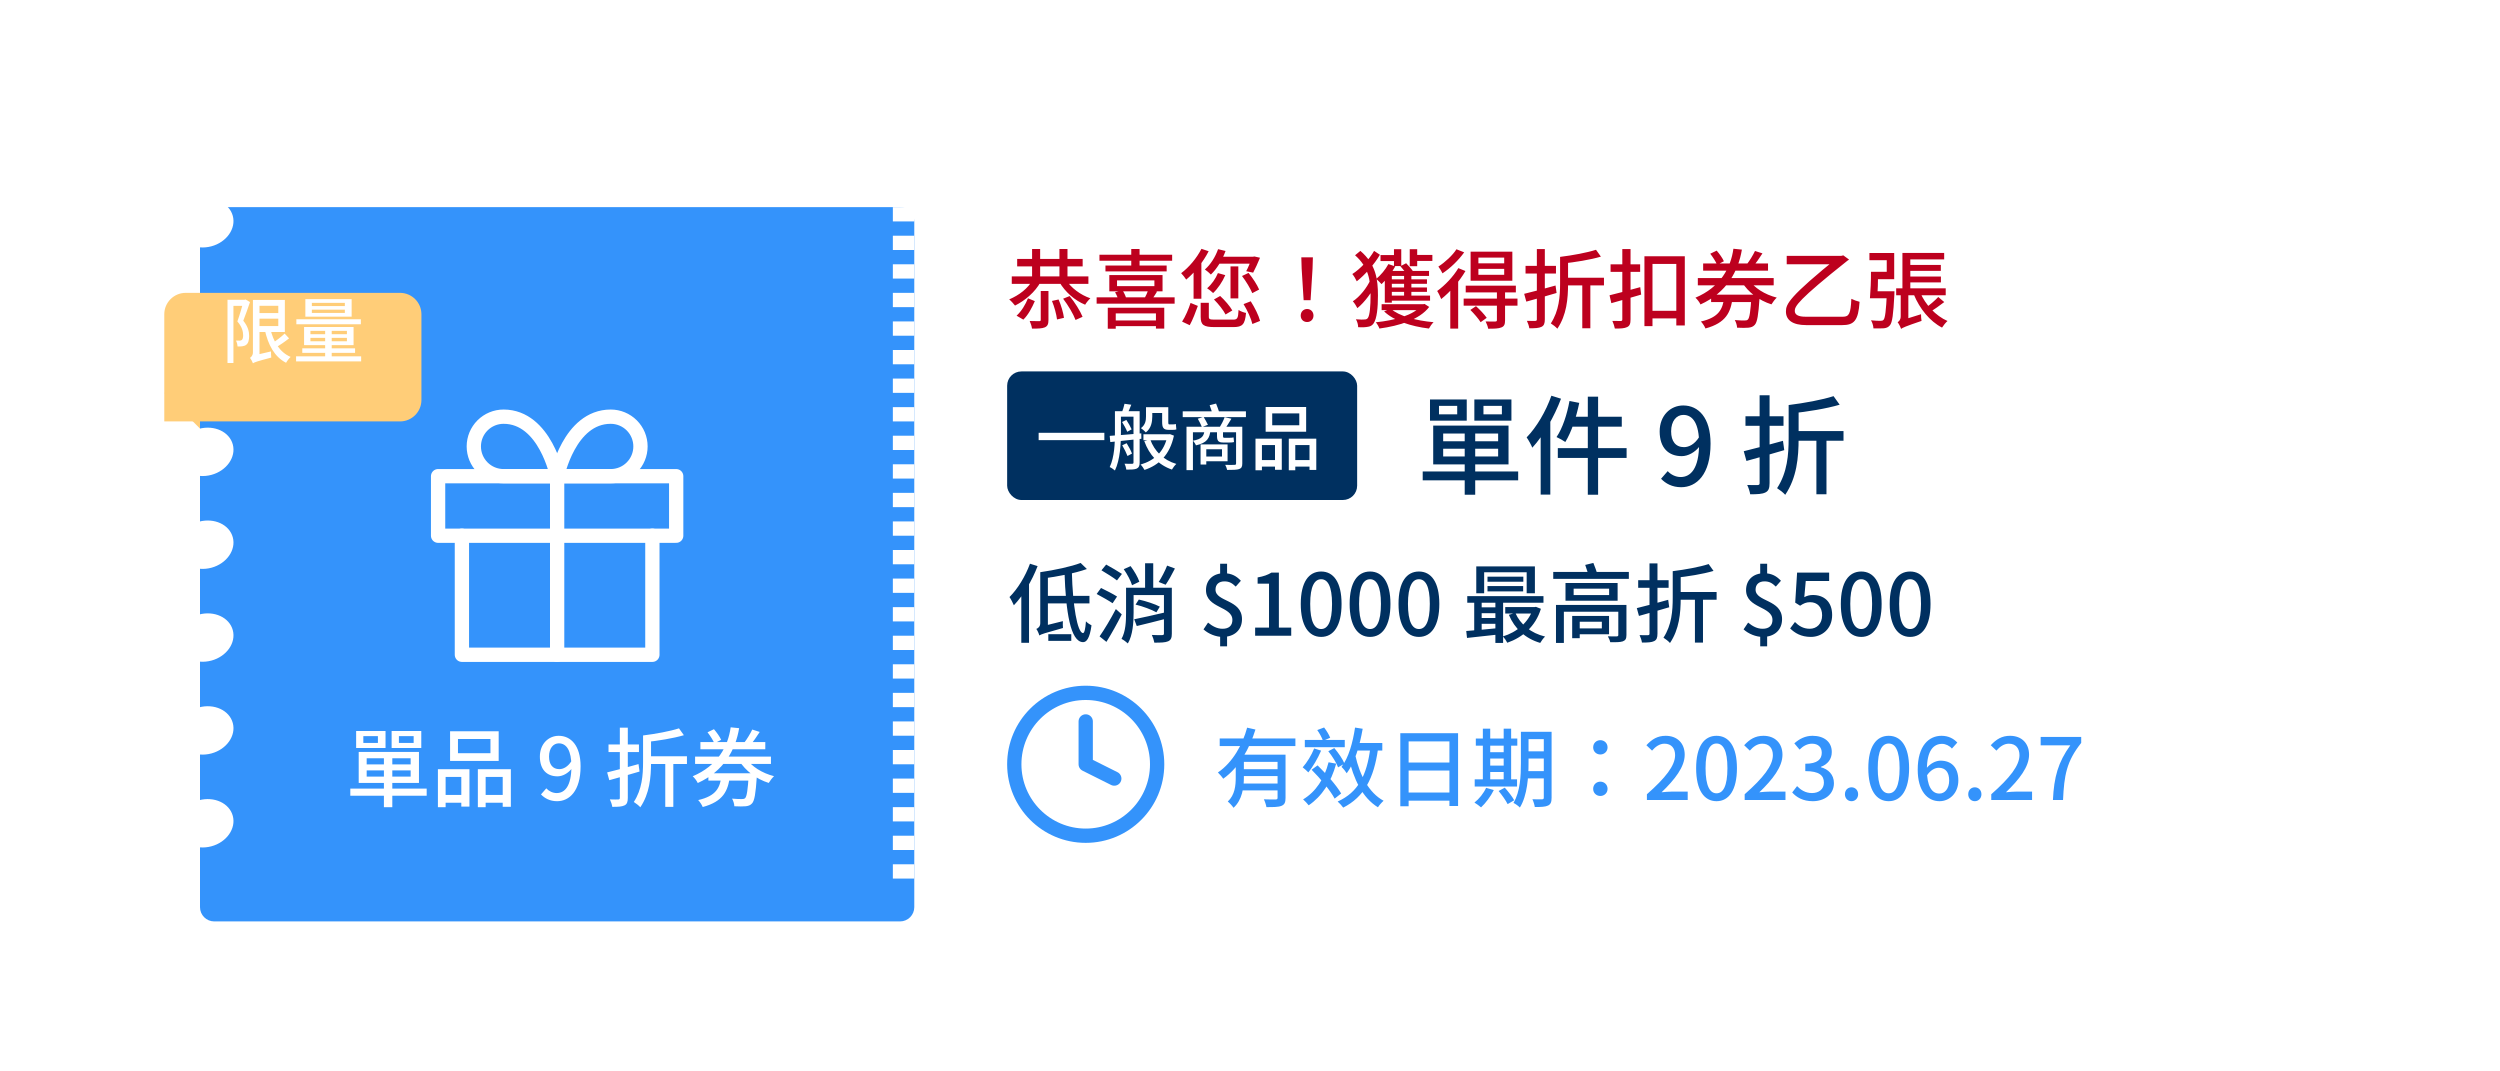 <svg width="350" height="150" viewBox="0 0 350 150" fill="none" xmlns="http://www.w3.org/2000/svg">
<rect width="350" height="150" fill="white"/>
<g filter="url(#filter0_d_1135_574)">
<path d="M128 25H326C327.105 25 328 25.895 328 27V123C328 124.105 327.105 125 326 125H128V25Z" fill="white"/>
</g>
<g filter="url(#filter1_d_1135_574)">
<path d="M28 27C28 25.895 28.895 25 30 25H126C127.105 25 128 25.895 128 27V123C128 124.105 127.105 125 126 125H30C28.895 125 28 124.105 28 123V27Z" fill="#3493FB"/>
</g>
<ellipse cx="28.728" cy="115.259" rx="4" ry="3.338" transform="rotate(-15 28.728 115.259)" fill="white"/>
<ellipse cx="28.728" cy="102.259" rx="4" ry="3.338" transform="rotate(-15 28.728 102.259)" fill="white"/>
<ellipse cx="28.728" cy="89.259" rx="4" ry="3.338" transform="rotate(-15 28.728 89.259)" fill="white"/>
<ellipse cx="28.728" cy="76.259" rx="4" ry="3.338" transform="rotate(-15 28.728 76.259)" fill="white"/>
<ellipse cx="28.728" cy="63.259" rx="4" ry="3.338" transform="rotate(-15 28.728 63.259)" fill="white"/>
<ellipse cx="28.728" cy="50.259" rx="4" ry="3.338" transform="rotate(-15 28.728 50.259)" fill="white"/>
<ellipse cx="28.728" cy="31.259" rx="4" ry="3.338" transform="rotate(-15 28.728 31.259)" fill="white"/>
<line x1="126.5" y1="25" x2="126.5" y2="125" stroke="white" stroke-width="3" stroke-dasharray="2 2"/>
<path d="M91.333 75V91.667H64.667V75" stroke="white" stroke-width="2" stroke-linecap="round" stroke-linejoin="round"/>
<path d="M94.667 66.666H61.333V75H94.667V66.666Z" stroke="white" stroke-width="2" stroke-linecap="round" stroke-linejoin="round"/>
<path d="M78 91.666V66.666" stroke="white" stroke-width="2" stroke-linecap="round" stroke-linejoin="round"/>
<path d="M78 66.667H70.5C69.395 66.667 68.335 66.228 67.554 65.446C66.772 64.665 66.333 63.605 66.333 62.5C66.333 61.395 66.772 60.335 67.554 59.554C68.335 58.773 69.395 58.334 70.5 58.334C76.333 58.334 78 66.667 78 66.667Z" stroke="white" stroke-width="2" stroke-linecap="round" stroke-linejoin="round"/>
<path d="M78 66.667H85.5C86.605 66.667 87.665 66.228 88.446 65.446C89.228 64.665 89.667 63.605 89.667 62.5C89.667 61.395 89.228 60.335 88.446 59.554C87.665 58.773 86.605 58.334 85.5 58.334C79.667 58.334 78 66.667 78 66.667Z" stroke="white" stroke-width="2" stroke-linecap="round" stroke-linejoin="round"/>
<path d="M53.747 105.784H54.923V113.008H53.747V105.784ZM51.335 107.86V108.724H57.491V107.86H51.335ZM51.335 106.156V107.02H57.491V106.156H51.335ZM50.219 105.268H58.655V109.612H50.219V105.268ZM49.043 110.404H59.735V111.4H49.043V110.404ZM50.867 103.06V104.008H52.907V103.06H50.867ZM49.859 102.34H53.975V104.716H49.859V102.34ZM55.847 103.06V104.008H57.911V103.06H55.847ZM54.827 102.34H58.979V104.716H54.827V102.34ZM64.115 103.456V105.448H68.663V103.456H64.115ZM63.011 102.376H69.815V106.528H63.011V102.376ZM61.307 107.692H65.723V112.924H64.583V108.772H62.387V113.008H61.307V107.692ZM66.899 107.692H71.519V112.948H70.379V108.772H67.991V113.008H66.899V107.692ZM61.787 111.292H65.051V112.384H61.787V111.292ZM67.439 111.292H70.919V112.384H67.439V111.292ZM77.994 112.168C76.974 112.168 76.242 111.748 75.738 111.22L76.482 110.368C76.842 110.764 77.382 111.028 77.934 111.028C79.05 111.028 79.998 110.092 79.998 107.284C79.998 105.076 79.314 104.068 78.234 104.068C77.466 104.068 76.866 104.752 76.866 105.916C76.866 107.032 77.382 107.68 78.306 107.68C78.858 107.68 79.482 107.368 79.998 106.564L80.07 107.572C79.554 108.256 78.762 108.688 78.054 108.688C76.578 108.688 75.582 107.764 75.582 105.916C75.582 104.152 76.782 103.012 78.222 103.012C79.914 103.012 81.282 104.368 81.282 107.284C81.282 110.764 79.698 112.168 77.994 112.168ZM95.057 101.968L95.741 102.928C94.253 103.372 92.129 103.708 90.341 103.9C90.305 103.624 90.149 103.216 90.029 102.964C91.781 102.748 93.809 102.376 95.057 101.968ZM90.593 105.88H96.173V106.96H90.593V105.88ZM93.137 106.468H94.265V112.96H93.137V106.468ZM85.001 108.136C86.117 107.872 87.809 107.416 89.393 106.972L89.537 108.016C88.073 108.448 86.489 108.904 85.301 109.228L85.001 108.136ZM85.193 104.224H89.453V105.292H85.193V104.224ZM86.777 101.872H87.893V111.7C87.893 112.288 87.773 112.588 87.425 112.756C87.065 112.936 86.537 112.96 85.721 112.96C85.685 112.672 85.529 112.204 85.385 111.916C85.901 111.94 86.393 111.928 86.549 111.928C86.717 111.916 86.777 111.868 86.777 111.712V101.872ZM90.029 102.964H91.145V106.684C91.145 108.88 90.941 111.088 89.645 113.02C89.429 112.768 89.033 112.468 88.733 112.276C89.885 110.512 90.029 108.52 90.029 106.672V102.964ZM97.313 105.928H107.933V106.948H97.313V105.928ZM98.057 103.888H107.141V104.896H98.057V103.888ZM104.441 106.132C105.185 107.296 106.697 108.244 108.365 108.664C108.113 108.892 107.789 109.324 107.621 109.612C105.881 109.06 104.357 107.92 103.469 106.468L104.441 106.132ZM102.293 101.824L103.481 101.944C102.977 104.992 101.345 107.968 97.685 109.624C97.565 109.336 97.229 108.892 96.977 108.676C100.469 107.212 101.933 104.488 102.293 101.824ZM99.053 102.52L99.953 102.088C100.337 102.532 100.781 103.156 100.961 103.576L100.013 104.068C99.845 103.66 99.425 103 99.053 102.52ZM105.317 102.136L106.361 102.472C105.941 103.144 105.437 103.852 105.029 104.32L104.165 104.008C104.561 103.516 105.053 102.7 105.317 102.136ZM99.173 108.256H104.993V109.288H99.173V108.256ZM104.825 108.256H105.977C105.977 108.256 105.965 108.568 105.953 108.724C105.797 111.112 105.629 112.108 105.281 112.48C105.041 112.744 104.789 112.828 104.405 112.876C104.069 112.912 103.457 112.912 102.809 112.876C102.797 112.552 102.665 112.096 102.485 111.808C103.073 111.868 103.649 111.868 103.865 111.868C104.081 111.868 104.201 111.844 104.321 111.736C104.549 111.508 104.693 110.632 104.825 108.424V108.256ZM101.009 108.628H102.185C101.933 110.728 101.261 112.204 98.381 112.984C98.273 112.696 97.973 112.24 97.745 112.012C100.301 111.424 100.793 110.26 101.009 108.628Z" fill="white"/>
<path d="M170.759 103.384H181.355V104.452H170.759V103.384ZM173.687 107.692H179.255V108.652H173.687V107.692ZM178.859 105.652H179.975V111.7C179.975 112.312 179.855 112.636 179.411 112.816C178.979 112.996 178.307 112.996 177.299 112.996C177.251 112.684 177.095 112.204 176.939 111.904C177.659 111.94 178.379 111.928 178.595 111.928C178.799 111.916 178.859 111.856 178.859 111.688V105.652ZM174.599 101.872L175.763 102.136C174.947 104.764 173.507 107.428 171.251 109.024C171.083 108.76 170.723 108.364 170.507 108.148C172.607 106.72 173.975 104.2 174.599 101.872ZM173.627 109.696H179.255V110.656H173.627V109.696ZM173.615 105.652H179.147V106.66H173.615V105.652ZM173.003 105.652H174.143V108.844C174.143 110.224 173.915 112 172.691 113.092C172.547 112.852 172.103 112.372 171.887 112.216C172.895 111.28 173.003 109.96 173.003 108.832V105.652ZM182.675 103.588H188.267V104.608H182.675V103.588ZM183.983 104.788L184.955 105.088C184.499 106.168 183.791 107.368 183.167 108.136C182.999 107.956 182.603 107.596 182.375 107.428C182.987 106.744 183.599 105.736 183.983 104.788ZM185.999 106.72L187.067 106.912C186.359 109.504 185.063 111.496 183.215 112.744C183.059 112.528 182.663 112.108 182.435 111.916C184.223 110.836 185.411 109.024 185.999 106.72ZM185.963 105.172L186.803 104.728C187.367 105.388 187.991 106.3 188.231 106.912L187.331 107.428C187.115 106.816 186.515 105.868 185.963 105.172ZM183.623 107.764L184.463 107.152C185.675 108.34 187.127 109.972 187.763 111.088L186.851 111.808C186.263 110.692 184.847 108.976 183.623 107.764ZM189.527 104.02H193.523V105.076H189.527V104.02ZM189.707 101.86L190.775 102.028C190.355 104.452 189.659 106.756 188.543 108.256C188.411 108.028 188.039 107.572 187.811 107.368C188.807 106.072 189.383 104.008 189.707 101.86ZM191.843 104.728L192.923 104.86C192.335 108.976 191.003 111.556 188.051 113.068C187.907 112.852 187.511 112.42 187.271 112.216C190.151 110.92 191.363 108.52 191.843 104.728ZM189.743 105.736C190.355 108.52 191.639 110.992 193.703 112.108C193.451 112.324 193.091 112.732 192.911 113.02C190.751 111.7 189.491 109.096 188.783 105.952L189.743 105.736ZM184.415 102.208L185.375 101.848C185.723 102.292 186.071 102.88 186.227 103.288L185.219 103.708C185.075 103.288 184.739 102.664 184.415 102.208ZM196.043 102.652H204.131V112.84H202.919V103.792H197.207V112.876H196.043V102.652ZM196.835 106.756H203.423V107.872H196.835V106.756ZM196.823 110.956H203.435V112.096H196.823V110.956ZM213.395 102.448H216.623V103.48H213.395V102.448ZM213.395 105.184H216.623V106.192H213.395V105.184ZM213.383 107.956H216.647V108.976H213.383V107.956ZM216.131 102.448H217.223V111.676C217.223 112.276 217.103 112.6 216.719 112.78C216.347 112.96 215.759 112.984 214.871 112.984C214.835 112.684 214.679 112.18 214.535 111.892C215.111 111.916 215.711 111.916 215.891 111.904C216.059 111.904 216.131 111.844 216.131 111.664V102.448ZM212.927 102.448H213.995V106.828C213.995 108.7 213.839 111.352 212.783 113.056C212.603 112.852 212.135 112.516 211.883 112.408C212.843 110.836 212.927 108.556 212.927 106.828V102.448ZM206.615 103.396H212.423V104.392H206.615V103.396ZM208.091 105.304H211.055V106.192H208.091V105.304ZM208.091 107.188H211.067V108.076H208.091V107.188ZM206.459 109.108H212.387V110.116H206.459V109.108ZM207.599 102.016H208.631V109.492H207.599V102.016ZM210.515 102.016H211.559V109.492H210.515V102.016ZM208.055 110.296L209.135 110.608C208.691 111.508 207.995 112.432 207.347 113.032C207.131 112.84 206.687 112.516 206.423 112.36C207.083 111.844 207.707 111.064 208.055 110.296ZM209.807 110.74L210.671 110.272C211.151 110.812 211.727 111.544 211.991 112.036L211.067 112.576C210.839 112.096 210.275 111.304 209.807 110.74ZM224.051 105.628C223.499 105.628 223.043 105.22 223.043 104.632C223.043 104.032 223.499 103.624 224.051 103.624C224.591 103.624 225.059 104.032 225.059 104.632C225.059 105.22 224.591 105.628 224.051 105.628ZM224.051 111.436C223.499 111.436 223.043 111.028 223.043 110.44C223.043 109.84 223.499 109.432 224.051 109.432C224.591 109.432 225.059 109.84 225.059 110.44C225.059 111.028 224.591 111.436 224.051 111.436ZM230.567 112V111.196C233.183 108.892 234.515 107.176 234.515 105.724C234.515 104.776 234.011 104.116 233.027 104.116C232.331 104.116 231.755 104.548 231.287 105.088L230.495 104.332C231.263 103.504 232.043 103.012 233.195 103.012C234.815 103.012 235.859 104.056 235.859 105.664C235.859 107.356 234.491 109.12 232.619 110.92C233.075 110.872 233.639 110.824 234.071 110.824H236.279V112H230.567ZM240.315 112.168C238.575 112.168 237.459 110.62 237.459 107.548C237.459 104.5 238.575 103.012 240.315 103.012C242.043 103.012 243.171 104.5 243.171 107.548C243.171 110.62 242.043 112.168 240.315 112.168ZM240.315 111.064C241.215 111.064 241.839 110.104 241.839 107.548C241.839 105.028 241.215 104.092 240.315 104.092C239.415 104.092 238.779 105.028 238.779 107.548C238.779 110.104 239.415 111.064 240.315 111.064ZM244.254 112V111.196C246.87 108.892 248.202 107.176 248.202 105.724C248.202 104.776 247.698 104.116 246.714 104.116C246.018 104.116 245.442 104.548 244.974 105.088L244.182 104.332C244.95 103.504 245.73 103.012 246.882 103.012C248.502 103.012 249.546 104.056 249.546 105.664C249.546 107.356 248.178 109.12 246.306 110.92C246.762 110.872 247.326 110.824 247.758 110.824H249.966V112H244.254ZM253.786 112.168C252.406 112.168 251.506 111.616 250.906 110.944L251.59 110.056C252.106 110.584 252.754 111.028 253.678 111.028C254.662 111.028 255.346 110.476 255.346 109.564C255.346 108.58 254.722 107.956 252.742 107.956V106.924C254.47 106.924 255.046 106.276 255.046 105.388C255.046 104.608 254.542 104.116 253.69 104.116C253.018 104.116 252.442 104.44 251.938 104.944L251.206 104.068C251.914 103.444 252.73 103.012 253.75 103.012C255.334 103.012 256.45 103.828 256.45 105.28C256.45 106.3 255.862 107.008 254.926 107.356V107.416C255.946 107.68 256.75 108.436 256.75 109.636C256.75 111.232 255.418 112.168 253.786 112.168ZM259.214 112.168C258.686 112.168 258.29 111.76 258.29 111.196C258.29 110.62 258.686 110.224 259.214 110.224C259.73 110.224 260.138 110.62 260.138 111.196C260.138 111.76 259.73 112.168 259.214 112.168ZM264.42 112.168C262.68 112.168 261.564 110.62 261.564 107.548C261.564 104.5 262.68 103.012 264.42 103.012C266.148 103.012 267.276 104.5 267.276 107.548C267.276 110.62 266.148 112.168 264.42 112.168ZM264.42 111.064C265.32 111.064 265.944 110.104 265.944 107.548C265.944 105.028 265.32 104.092 264.42 104.092C263.52 104.092 262.884 105.028 262.884 107.548C262.884 110.104 263.52 111.064 264.42 111.064ZM271.528 112.168C269.848 112.168 268.48 110.752 268.48 107.752C268.48 104.368 270.064 103.012 271.816 103.012C272.8 103.012 273.52 103.42 274.024 103.96L273.268 104.8C272.944 104.416 272.404 104.14 271.888 104.14C270.712 104.14 269.764 105.052 269.764 107.752C269.764 110.032 270.436 111.1 271.516 111.1C272.284 111.1 272.884 110.404 272.884 109.264C272.884 108.124 272.368 107.488 271.432 107.488C270.904 107.488 270.268 107.8 269.74 108.604L269.68 107.596C270.196 106.9 271.012 106.492 271.672 106.492C273.16 106.492 274.168 107.392 274.168 109.264C274.168 111.016 272.956 112.168 271.528 112.168ZM276.476 112.168C275.948 112.168 275.552 111.76 275.552 111.196C275.552 110.62 275.948 110.224 276.476 110.224C276.992 110.224 277.4 110.62 277.4 111.196C277.4 111.76 276.992 112.168 276.476 112.168ZM278.778 112V111.196C281.394 108.892 282.726 107.176 282.726 105.724C282.726 104.776 282.222 104.116 281.238 104.116C280.542 104.116 279.966 104.548 279.498 105.088L278.706 104.332C279.474 103.504 280.254 103.012 281.406 103.012C283.026 103.012 284.07 104.056 284.07 105.664C284.07 107.356 282.702 109.12 280.83 110.92C281.286 110.872 281.85 110.824 282.282 110.824H284.49V112H278.778ZM287.409 112C287.565 108.784 288.129 106.72 289.845 104.344H285.693V103.168H291.369V104.008C289.305 106.6 288.981 108.556 288.825 112H287.409Z" fill="#3493FB"/>
<g filter="url(#filter2_d_1135_574)">
<path d="M23 40C23 38.343 24.343 37 26 37H56C57.657 37 59 38.343 59 40V52C59 53.657 57.657 55 56 55H23V40Z" fill="#FFCD78"/>
</g>
<path d="M23 55H28V60L25.5 57.5L23 55Z" fill="#FFCD78"/>
<path d="M31.85 41.97H34.25V42.82H32.68V50.82H31.85V41.97ZM34.08 41.97H34.24L34.38 41.93L35 42.29C34.72 43.12 34.37 44.11 34.06 44.9C34.73 45.72 34.88 46.43 34.88 47.04C34.88 47.63 34.76 48.06 34.46 48.28C34.32 48.39 34.13 48.45 33.92 48.48C33.73 48.51 33.48 48.51 33.25 48.5C33.25 48.27 33.17 47.91 33.03 47.68C33.24 47.69 33.41 47.7 33.56 47.69C33.66 47.68 33.77 47.66 33.85 47.6C33.98 47.5 34.04 47.25 34.04 46.95C34.04 46.43 33.89 45.75 33.23 45C33.56 44.1 33.9 42.88 34.08 42.23V41.97ZM35.87 41.99H39.88V46.48H35.87V45.65H38.96V42.81H35.87V41.99ZM35.93 43.83H39.47V44.61H35.93V43.83ZM37.84 45.99C38.25 47.82 39.16 49.32 40.69 49.97C40.48 50.16 40.19 50.53 40.05 50.79C38.43 49.96 37.53 48.29 37.06 46.14L37.84 45.99ZM39.85 46.7L40.47 47.37C39.9 47.83 39.16 48.33 38.61 48.64L38.11 48.05C38.64 47.72 39.41 47.14 39.85 46.7ZM35.41 50.86L35.33 50.03L35.75 49.71L37.94 49.2C37.94 49.47 37.95 49.85 37.98 50.06C35.96 50.59 35.62 50.72 35.41 50.86ZM35.41 50.86C35.34 50.65 35.14 50.27 35 50.1C35.17 49.99 35.41 49.76 35.41 49.32V41.99H36.33V49.97C36.33 49.97 35.41 50.52 35.41 50.86ZM43.66 43.35V43.81H48.28V43.35H43.66ZM43.66 42.4V42.85H48.28V42.4H43.66ZM42.75 41.88H49.23V44.33H42.75V41.88ZM43.46 47.3V47.78H48.57V47.3H43.46ZM43.46 46.32V46.79H48.57V46.32H43.46ZM42.57 45.78H49.5V48.32H42.57V45.78ZM45.52 45.97H46.44V50.27H45.52V45.97ZM41.49 44.7H50.52V45.4H41.49V44.7ZM42.32 48.77H49.71V49.4H42.32V48.77ZM41.45 49.89H50.56V50.6H41.45V49.89Z" fill="white"/>
<path d="M144.85 41.97H147.25V42.82H145.68V50.82H144.85V41.97ZM147.08 41.97H147.24L147.38 41.93L148 42.29C147.72 43.12 147.37 44.11 147.06 44.9C147.73 45.72 147.88 46.43 147.88 47.04C147.88 47.63 147.76 48.06 147.46 48.28C147.32 48.39 147.13 48.45 146.92 48.48C146.73 48.51 146.48 48.51 146.25 48.5C146.25 48.27 146.17 47.91 146.03 47.68C146.24 47.69 146.41 47.7 146.56 47.69C146.66 47.68 146.77 47.66 146.85 47.6C146.98 47.5 147.04 47.25 147.04 46.95C147.04 46.43 146.89 45.75 146.23 45C146.56 44.1 146.9 42.88 147.08 42.23V41.97ZM148.87 41.99H152.88V46.48H148.87V45.65H151.96V42.81H148.87V41.99ZM148.93 43.83H152.47V44.61H148.93V43.83ZM150.84 45.99C151.25 47.82 152.16 49.32 153.69 49.97C153.48 50.16 153.19 50.53 153.05 50.79C151.43 49.96 150.53 48.29 150.06 46.14L150.84 45.99ZM152.85 46.7L153.47 47.37C152.9 47.83 152.16 48.33 151.61 48.64L151.11 48.05C151.64 47.72 152.41 47.14 152.85 46.7ZM148.41 50.86L148.33 50.03L148.75 49.71L150.94 49.2C150.94 49.47 150.95 49.85 150.98 50.06C148.96 50.59 148.62 50.72 148.41 50.86ZM148.41 50.86C148.34 50.65 148.14 50.27 148 50.1C148.17 49.99 148.41 49.76 148.41 49.32V41.99H149.33V49.97C149.33 49.97 148.41 50.52 148.41 50.86ZM156.66 43.35V43.81H161.28V43.35H156.66ZM156.66 42.4V42.85H161.28V42.4H156.66ZM155.75 41.88H162.23V44.33H155.75V41.88ZM156.46 47.3V47.78H161.57V47.3H156.46ZM156.46 46.32V46.79H161.57V46.32H156.46ZM155.57 45.78H162.5V48.32H155.57V45.78ZM158.52 45.97H159.44V50.27H158.52V45.97ZM154.49 44.7H163.52V45.4H154.49V44.7ZM155.32 48.77H162.71V49.4H155.32V48.77ZM154.45 49.89H163.56V50.6H154.45V49.89Z" fill="white"/>
<path d="M152 117C157.523 117 162 112.523 162 107C162 101.477 157.523 97 152 97C146.477 97 142 101.477 142 107C142 112.523 146.477 117 152 117Z" stroke="#3493FB" stroke-width="2" stroke-linecap="round" stroke-linejoin="round"/>
<path d="M152 101V107L156 109" stroke="#3493FB" stroke-width="2" stroke-linecap="round" stroke-linejoin="round"/>
<path d="M144.196 78.92L145.264 79.256C144.484 81.296 143.248 83.384 141.94 84.74C141.832 84.464 141.52 83.852 141.328 83.588C142.468 82.46 143.548 80.696 144.196 78.92ZM142.984 82.112L144.052 81.032L144.064 81.044V89.996H142.984V82.112ZM146.452 83.42H152.524V84.476H146.452V83.42ZM151.288 78.812L152.164 79.664C150.472 80.264 148.072 80.72 145.972 80.996C145.924 80.744 145.768 80.348 145.636 80.108C147.676 79.808 149.956 79.328 151.288 78.812ZM149.032 80.156H150.064C150.172 84.68 150.82 88.604 151.624 88.628C151.816 88.64 151.96 88.04 152.032 86.984C152.212 87.2 152.632 87.464 152.812 87.548C152.56 89.408 152.092 89.912 151.624 89.9C149.86 89.876 149.212 85.616 149.032 80.156ZM145.504 88.964L145.42 88.04L145.9 87.68L148.804 86.96C148.78 87.248 148.792 87.68 148.816 87.92C146.176 88.652 145.768 88.796 145.504 88.964ZM145.504 88.964C145.444 88.712 145.252 88.268 145.084 88.052C145.324 87.956 145.636 87.728 145.636 87.248V80.108L146.704 80.384V88.052C146.704 88.052 145.504 88.604 145.504 88.964ZM146.764 88.784H149.98V89.72H146.764V88.784ZM158.176 82.28H163.288V83.312H158.176V82.28ZM157.648 82.28H158.704V85.772C158.704 87.128 158.596 88.916 157.9 90.08C157.72 89.9 157.264 89.564 157.012 89.444C157.6 88.4 157.648 86.948 157.648 85.772V82.28ZM158.788 86.696C159.892 86.48 161.572 86.096 163.168 85.724L163.276 86.612C161.848 86.984 160.312 87.368 159.148 87.644L158.788 86.696ZM158.98 84.644L159.436 83.936C160.42 84.152 161.704 84.572 162.376 84.932L161.896 85.724C161.248 85.352 159.976 84.884 158.98 84.644ZM163.396 79.184L164.488 79.592C164.08 80.408 163.6 81.272 163.192 81.86L162.22 81.476C162.616 80.864 163.12 79.904 163.396 79.184ZM157.324 79.688L158.284 79.256C158.788 79.928 159.316 80.828 159.508 81.44L158.488 81.932C158.308 81.32 157.816 80.384 157.324 79.688ZM162.952 82.28H164.056V88.712C164.056 89.288 163.936 89.6 163.54 89.78C163.132 89.96 162.52 89.972 161.608 89.972C161.56 89.672 161.404 89.192 161.26 88.892C161.884 88.928 162.52 88.928 162.7 88.916C162.892 88.904 162.952 88.856 162.952 88.688V82.28ZM160.312 78.86H161.452V82.952H160.312V78.86ZM154.204 79.844L154.864 79.04C155.56 79.424 156.556 80 157.072 80.348L156.376 81.26C155.896 80.876 154.912 80.264 154.204 79.844ZM153.532 83.156L154.144 82.316C154.84 82.652 155.872 83.18 156.388 83.516L155.764 84.452C155.272 84.116 154.252 83.54 153.532 83.156ZM153.94 89.096C154.576 88.184 155.512 86.636 156.22 85.268L157.048 86.012C156.412 87.284 155.608 88.724 154.9 89.864L153.94 89.096ZM171.155 89.168C170.231 89.168 169.163 88.736 168.491 88.112L169.127 87.164C169.739 87.668 170.387 88.028 171.155 88.028C172.079 88.028 172.535 87.56 172.535 86.792C172.535 84.848 168.839 85.184 168.839 82.616C168.839 81.188 169.847 80.252 171.359 80.252C172.463 80.252 173.147 80.696 173.723 81.308L173.003 82.124C172.511 81.644 172.103 81.392 171.419 81.392C170.639 81.392 170.171 81.824 170.171 82.544C170.171 84.296 173.879 83.888 173.879 86.684C173.879 88.16 172.859 89.168 171.155 89.168ZM170.819 90.488V88.64H171.791V90.488H170.819ZM170.819 80.72V78.92H171.791V80.72H170.819ZM175.719 89V87.86H177.663V81.716H176.067V80.84C176.907 80.696 177.483 80.48 177.999 80.168H179.043V87.86H180.771V89H175.719ZM184.963 89.168C183.223 89.168 182.107 87.62 182.107 84.548C182.107 81.5 183.223 80.012 184.963 80.012C186.691 80.012 187.819 81.5 187.819 84.548C187.819 87.62 186.691 89.168 184.963 89.168ZM184.963 88.064C185.863 88.064 186.487 87.104 186.487 84.548C186.487 82.028 185.863 81.092 184.963 81.092C184.063 81.092 183.427 82.028 183.427 84.548C183.427 87.104 184.063 88.064 184.963 88.064ZM191.807 89.168C190.067 89.168 188.951 87.62 188.951 84.548C188.951 81.5 190.067 80.012 191.807 80.012C193.535 80.012 194.663 81.5 194.663 84.548C194.663 87.62 193.535 89.168 191.807 89.168ZM191.807 88.064C192.707 88.064 193.331 87.104 193.331 84.548C193.331 82.028 192.707 81.092 191.807 81.092C190.907 81.092 190.271 82.028 190.271 84.548C190.271 87.104 190.907 88.064 191.807 88.064ZM198.65 89.168C196.91 89.168 195.794 87.62 195.794 84.548C195.794 81.5 196.91 80.012 198.65 80.012C200.378 80.012 201.506 81.5 201.506 84.548C201.506 87.62 200.378 89.168 198.65 89.168ZM198.65 88.064C199.55 88.064 200.174 87.104 200.174 84.548C200.174 82.028 199.55 81.092 198.65 81.092C197.75 81.092 197.114 82.028 197.114 84.548C197.114 87.104 197.75 88.064 198.65 88.064ZM206.678 79.292H214.886V83.06H213.734V80.12H207.782V83.06H206.678V79.292ZM208.25 80.732H213.266V81.44H208.25V80.732ZM208.25 82.052H213.242V82.796H208.25V82.052ZM205.418 83.456H216.086V84.38H205.418V83.456ZM210.734 84.992H214.898V85.892H210.734V84.992ZM207.086 85.028H209.942V85.844H207.086V85.028ZM207.086 86.516H209.942V87.332H207.086V86.516ZM212.15 85.808C212.846 87.416 214.322 88.64 216.314 89.12C216.074 89.324 215.786 89.744 215.63 90.008C213.542 89.396 212.042 88.004 211.238 86.072L212.15 85.808ZM214.634 84.992H214.838L215.03 84.956L215.726 85.232C214.97 87.716 213.146 89.24 211.022 89.984C210.89 89.72 210.614 89.312 210.41 89.096C212.318 88.532 214.034 87.128 214.634 85.172V84.992ZM205.274 88.34C206.45 88.256 208.226 88.088 209.954 87.92L209.978 88.808C208.334 89 206.63 89.18 205.382 89.312L205.274 88.34ZM209.354 83.756H210.434V90.008H209.354V83.756ZM206.39 83.768H207.434V88.616H206.39V83.768ZM217.454 80.072H228.038V81.044H217.454V80.072ZM220.31 82.412V83.312H225.278V82.412H220.31ZM219.17 81.62H226.466V84.104H219.17V81.62ZM217.838 84.692H227.354V85.64H218.942V90.008H217.838V84.692ZM226.562 84.692H227.702V88.904C227.702 89.42 227.57 89.648 227.186 89.792C226.814 89.912 226.238 89.924 225.434 89.912C225.386 89.66 225.23 89.312 225.098 89.084C225.59 89.108 226.19 89.096 226.334 89.096C226.49 89.084 226.562 89.048 226.562 88.904V84.692ZM221.93 79.088L223.07 78.812C223.274 79.328 223.538 80.012 223.646 80.408L222.446 80.744C222.35 80.324 222.11 79.616 221.93 79.088ZM220.718 86.228H225.266V88.796H220.718V87.98H224.258V87.044H220.718V86.228ZM220.106 86.228H221.162V89.348H220.106V86.228ZM239.21 78.968L239.894 79.928C238.406 80.372 236.282 80.708 234.494 80.9C234.458 80.624 234.302 80.216 234.182 79.964C235.934 79.748 237.962 79.376 239.21 78.968ZM234.746 82.88H240.326V83.96H234.746V82.88ZM237.29 83.468H238.418V89.96H237.29V83.468ZM229.154 85.136C230.27 84.872 231.962 84.416 233.546 83.972L233.69 85.016C232.226 85.448 230.642 85.904 229.454 86.228L229.154 85.136ZM229.346 81.224H233.606V82.292H229.346V81.224ZM230.93 78.872H232.046V88.7C232.046 89.288 231.926 89.588 231.578 89.756C231.218 89.936 230.69 89.96 229.874 89.96C229.838 89.672 229.682 89.204 229.538 88.916C230.054 88.94 230.546 88.928 230.702 88.928C230.87 88.916 230.93 88.868 230.93 88.712V78.872ZM234.182 79.964H235.298V83.684C235.298 85.88 235.094 88.088 233.798 90.02C233.582 89.768 233.186 89.468 232.886 89.276C234.038 87.512 234.182 85.52 234.182 83.672V79.964ZM246.765 89.168C245.841 89.168 244.773 88.736 244.101 88.112L244.737 87.164C245.349 87.668 245.997 88.028 246.765 88.028C247.689 88.028 248.145 87.56 248.145 86.792C248.145 84.848 244.449 85.184 244.449 82.616C244.449 81.188 245.457 80.252 246.969 80.252C248.073 80.252 248.757 80.696 249.333 81.308L248.613 82.124C248.121 81.644 247.713 81.392 247.029 81.392C246.249 81.392 245.781 81.824 245.781 82.544C245.781 84.296 249.489 83.888 249.489 86.684C249.489 88.16 248.469 89.168 246.765 89.168ZM246.429 90.488V88.64H247.401V90.488H246.429ZM246.429 80.72V78.92H247.401V80.72H246.429ZM253.525 89.168C252.133 89.168 251.257 88.604 250.621 87.98L251.293 87.08C251.785 87.584 252.433 88.028 253.357 88.028C254.353 88.028 255.097 87.32 255.097 86.144C255.097 84.98 254.425 84.308 253.417 84.308C252.865 84.308 252.529 84.464 252.013 84.8L251.329 84.368L251.593 80.168H256.081V81.344H252.805L252.601 83.6C252.973 83.408 253.333 83.3 253.813 83.3C255.289 83.3 256.501 84.164 256.501 86.108C256.501 88.052 255.061 89.168 253.525 89.168ZM260.572 89.168C258.832 89.168 257.716 87.62 257.716 84.548C257.716 81.5 258.832 80.012 260.572 80.012C262.3 80.012 263.428 81.5 263.428 84.548C263.428 87.62 262.3 89.168 260.572 89.168ZM260.572 88.064C261.472 88.064 262.096 87.104 262.096 84.548C262.096 82.028 261.472 81.092 260.572 81.092C259.672 81.092 259.036 82.028 259.036 84.548C259.036 87.104 259.672 88.064 260.572 88.064ZM267.416 89.168C265.676 89.168 264.56 87.62 264.56 84.548C264.56 81.5 265.676 80.012 267.416 80.012C269.144 80.012 270.272 81.5 270.272 84.548C270.272 87.62 269.144 89.168 267.416 89.168ZM267.416 88.064C268.316 88.064 268.94 87.104 268.94 84.548C268.94 82.028 268.316 81.092 267.416 81.092C266.516 81.092 265.88 82.028 265.88 84.548C265.88 87.104 266.516 88.064 267.416 88.064Z" fill="#003060"/>
<rect x="141" y="52" width="49" height="18" rx="2" fill="#003060"/>
<path d="M145.41 60.59H154.61V61.62H145.41V60.59ZM155.36 61.02C156.45 60.95 158.13 60.82 159.78 60.67L159.79 61.43C158.24 61.6 156.61 61.77 155.44 61.89L155.36 61.02ZM156.67 57.57H158.93V58.33H156.67V57.57ZM157.43 56.53L158.38 56.66C158.2 57.12 158.01 57.57 157.86 57.88L157.06 57.75C157.2 57.39 157.36 56.89 157.43 56.53ZM156.09 57.57H156.93V60.57C156.93 62.11 156.82 64.36 156.09 65.87C155.93 65.72 155.56 65.47 155.36 65.39C156.03 63.98 156.09 62.01 156.09 60.57V57.57ZM161.01 57.01H163.11V57.82H161.01V57.01ZM160.08 60.8H163.65V61.64H160.08V60.8ZM160.44 57.01H161.32V58.3C161.32 59.06 161.17 59.97 160.41 60.54C160.28 60.37 159.91 60.06 159.73 59.94C160.37 59.46 160.44 58.85 160.44 58.28V57.01ZM158.69 57.57H159.55V64.75C159.55 65.21 159.45 65.45 159.15 65.6C158.85 65.74 158.37 65.75 157.69 65.75C157.66 65.52 157.55 65.14 157.43 64.92C157.88 64.94 158.36 64.93 158.5 64.93C158.65 64.92 158.69 64.88 158.69 64.74V57.57ZM157.09 59.08L157.69 58.79C157.97 59.21 158.28 59.75 158.43 60.11L157.81 60.45C157.67 60.08 157.36 59.5 157.09 59.08ZM163.46 60.8H163.64L163.8 60.78L164.35 60.99C163.77 63.7 162.25 65.12 160.23 65.79C160.12 65.58 159.86 65.2 159.68 65.04C161.61 64.47 163 63.26 163.46 60.96V60.8ZM161.03 61.52C161.62 63.16 162.88 64.42 164.69 64.95C164.48 65.13 164.21 65.49 164.07 65.74C162.17 65.09 160.9 63.69 160.2 61.76L161.03 61.52ZM157.11 62.34L157.73 62.05C158.02 62.51 158.34 63.11 158.48 63.5L157.85 63.84C157.7 63.44 157.39 62.81 157.11 62.34ZM162.7 57.01H163.56V59.06C163.56 59.33 163.58 59.42 163.71 59.42C163.8 59.42 164.08 59.42 164.17 59.42C164.29 59.42 164.51 59.4 164.62 59.36C164.64 59.59 164.66 59.91 164.69 60.12C164.57 60.17 164.36 60.18 164.19 60.18C164.06 60.18 163.74 60.18 163.62 60.18C162.85 60.18 162.7 59.85 162.7 59.05V57.01ZM166.11 59.74H173.53V60.52H167.01V65.82H166.11V59.74ZM173.05 59.74H173.92V64.89C173.92 65.34 173.81 65.55 173.48 65.67C173.16 65.78 172.63 65.79 171.8 65.79C171.76 65.58 171.64 65.28 171.53 65.08C172.09 65.1 172.67 65.09 172.82 65.08C172.99 65.08 173.05 65.03 173.05 64.89V59.74ZM168.58 62.22H171.86V64.58H168.58V63.91H171.08V62.9H168.58V62.22ZM168.08 62.22H168.88V65.03H168.08V62.22ZM165.58 57.59H174.43V58.4H165.58V57.59ZM167.69 58.62L168.5 58.36C168.71 58.71 168.98 59.18 169.11 59.47L168.27 59.79C168.15 59.49 167.9 58.99 167.69 58.62ZM171.45 58.41L172.4 58.62C172.08 59.15 171.72 59.74 171.43 60.11L170.7 59.91C170.96 59.5 171.29 58.86 171.45 58.41ZM169.35 56.73L170.25 56.5C170.42 56.91 170.61 57.44 170.71 57.78L169.77 58.05C169.69 57.7 169.51 57.14 169.35 56.73ZM168.64 60.15H169.47C169.37 61.36 168.98 62.01 167.43 62.35C167.37 62.16 167.16 61.85 167 61.7C168.29 61.47 168.57 61.05 168.64 60.15ZM170.38 60.16H171.22V60.99C171.22 61.21 171.24 61.29 171.41 61.29C171.54 61.29 172 61.29 172.14 61.29C172.29 61.29 172.56 61.28 172.7 61.24C172.72 61.46 172.73 61.69 172.76 61.89C172.63 61.94 172.37 61.95 172.16 61.95C171.97 61.95 171.38 61.95 171.21 61.95C170.51 61.95 170.38 61.64 170.38 60.98V60.16ZM178.11 57.88V59.54H181.9V57.88H178.11ZM177.19 56.98H182.86V60.44H177.19V56.98ZM175.77 61.41H179.45V65.77H178.5V62.31H176.67V65.84H175.77V61.41ZM180.43 61.41H184.28V65.79H183.33V62.31H181.34V65.84H180.43V61.41ZM176.17 64.41H178.89V65.32H176.17V64.41ZM180.88 64.41H183.78V65.32H180.88V64.41Z" fill="white"/>
<path d="M205.059 60.23H206.529V69.26H205.059V60.23ZM202.044 62.825V63.905H209.739V62.825H202.044ZM202.044 60.695V61.775H209.739V60.695H202.044ZM200.649 59.585H211.194V65.015H200.649V59.585ZM199.179 66.005H212.544V67.25H199.179V66.005ZM201.459 56.825V58.01H204.009V56.825H201.459ZM200.199 55.925H205.344V58.895H200.199V55.925ZM207.684 56.825V58.01H210.264V56.825H207.684ZM206.409 55.925H211.599V58.895H206.409V55.925ZM222.294 55.535H223.734V69.26H222.294V55.535ZM219.729 56.135L221.094 56.405C220.674 58.475 219.969 60.545 219.144 61.88C218.859 61.67 218.259 61.34 217.914 61.19C218.754 59.96 219.384 58.04 219.729 56.135ZM220.059 58.34H227.049V59.735H219.714L220.059 58.34ZM218.094 62.735H227.724V64.115H218.094V62.735ZM217.194 55.4L218.544 55.82C217.584 58.355 216.099 60.965 214.524 62.675C214.389 62.33 213.984 61.58 213.729 61.235C215.109 59.825 216.414 57.62 217.194 55.4ZM215.694 59.39L217.044 58.04V58.055V69.245H215.694V59.39ZM235.368 68.21C234.093 68.21 233.178 67.685 232.548 67.025L233.478 65.96C233.928 66.455 234.603 66.785 235.293 66.785C236.688 66.785 237.873 65.615 237.873 62.105C237.873 59.345 237.018 58.085 235.668 58.085C234.708 58.085 233.958 58.94 233.958 60.395C233.958 61.79 234.603 62.6 235.758 62.6C236.448 62.6 237.228 62.21 237.873 61.205L237.963 62.465C237.318 63.32 236.328 63.86 235.443 63.86C233.598 63.86 232.353 62.705 232.353 60.395C232.353 58.19 233.853 56.765 235.653 56.765C237.768 56.765 239.478 58.46 239.478 62.105C239.478 66.455 237.498 68.21 235.368 68.21ZM256.696 55.46L257.551 56.66C255.691 57.215 253.036 57.635 250.801 57.875C250.756 57.53 250.561 57.02 250.411 56.705C252.601 56.435 255.136 55.97 256.696 55.46ZM251.116 60.35H258.091V61.7H251.116V60.35ZM254.296 61.085H255.706V69.2H254.296V61.085ZM244.126 63.17C245.521 62.84 247.636 62.27 249.616 61.715L249.796 63.02C247.966 63.56 245.986 64.13 244.501 64.535L244.126 63.17ZM244.366 58.28H249.691V59.615H244.366V58.28ZM246.346 55.34H247.741V67.625C247.741 68.36 247.591 68.735 247.156 68.945C246.706 69.17 246.046 69.2 245.026 69.2C244.981 68.84 244.786 68.255 244.606 67.895C245.251 67.925 245.866 67.91 246.061 67.91C246.271 67.895 246.346 67.835 246.346 67.64V55.34ZM250.411 56.705H251.806V61.355C251.806 64.1 251.551 66.86 249.931 69.275C249.661 68.96 249.166 68.585 248.791 68.345C250.231 66.14 250.411 63.65 250.411 61.34V56.705Z" fill="#003060"/>
<path d="M141.648 38.7H152.376V39.744H141.648V38.7ZM142.404 36.252H151.572V37.296H142.404V36.252ZM144.588 39.168L145.692 39.468C144.9 40.908 143.532 42.06 142.104 42.78C141.936 42.552 141.528 42.108 141.288 41.916C142.68 41.328 143.94 40.368 144.588 39.168ZM149.256 39.204C149.928 40.284 151.284 41.304 152.652 41.76C152.412 41.976 152.076 42.384 151.92 42.66C150.468 42.072 149.112 40.86 148.32 39.504L149.256 39.204ZM144.492 34.86H145.62V39.348H144.492V34.86ZM148.32 34.86H149.448V39.348H148.32V34.86ZM145.704 40.74H146.784V44.784C146.784 45.348 146.676 45.648 146.28 45.828C145.896 45.996 145.308 46.008 144.48 46.008C144.444 45.696 144.3 45.252 144.156 44.94C144.744 44.964 145.308 44.964 145.488 44.964C145.656 44.952 145.704 44.916 145.704 44.772V40.74ZM143.916 41.76L144.876 42.156C144.492 43.044 143.964 44.076 143.268 44.748L142.32 44.196C143.004 43.584 143.592 42.6 143.916 41.76ZM147.276 42.132L148.2 41.928C148.56 42.732 148.86 43.788 148.956 44.496L147.984 44.724C147.9 44.016 147.612 42.948 147.276 42.132ZM148.836 41.82L149.748 41.448C150.48 42.336 151.224 43.524 151.56 44.352L150.576 44.796C150.276 43.98 149.532 42.72 148.836 41.82ZM155.784 44.868H162.288V45.66H155.784V44.868ZM155.088 43.08H162.996V46.008H161.832V43.872H156.204V46.02H155.088V43.08ZM153.924 35.664H164.1V36.504H153.924V35.664ZM154.764 37.176H163.332V37.992H154.764V37.176ZM153.528 41.628H164.448V42.516H153.528V41.628ZM158.376 34.86H159.54V37.5H158.376V34.86ZM156.108 40.92L157.14 40.644C157.368 40.968 157.572 41.412 157.656 41.712L156.576 42.024C156.516 41.724 156.312 41.244 156.108 40.92ZM160.752 40.608L161.988 40.824C161.712 41.292 161.424 41.712 161.196 42.012L160.224 41.784C160.416 41.436 160.644 40.944 160.752 40.608ZM156.384 39.252V40.056H161.616V39.252H156.384ZM155.304 38.508H162.756V40.788H155.304V38.508ZM170.532 34.884L171.576 35.136C171.12 36.42 170.352 37.644 169.524 38.436C169.344 38.244 168.924 37.884 168.684 37.728C169.476 37.044 170.148 35.976 170.532 34.884ZM170.508 38.232L171.54 38.52C171.144 39.456 170.484 40.416 169.836 41.028C169.656 40.836 169.236 40.512 168.996 40.356C169.62 39.828 170.184 39.024 170.508 38.232ZM170.544 35.94H175.56V36.912H170.148L170.544 35.94ZM173.88 38.64L174.792 38.208C175.392 38.928 176.004 39.888 176.28 40.536L175.32 41.04C175.056 40.392 174.444 39.372 173.88 38.64ZM175.26 35.94H175.428L175.608 35.904L176.4 36.084C176.1 36.816 175.728 37.644 175.44 38.172L174.468 37.968C174.732 37.488 175.056 36.708 175.26 36.084V35.94ZM168.204 34.836L169.212 35.172C168.444 36.684 167.232 38.184 166.068 39.144C165.936 38.928 165.576 38.46 165.36 38.244C166.464 37.428 167.544 36.132 168.204 34.836ZM167.1 37.236L168.168 36.168L168.192 36.18V41.82H167.1V37.236ZM168.096 42.396H169.236V44.34C169.236 44.7 169.368 44.748 170.124 44.748C170.472 44.748 172.14 44.748 172.608 44.748C173.232 44.748 173.34 44.592 173.4 43.392C173.652 43.584 174.132 43.752 174.444 43.812C174.3 45.408 173.952 45.792 172.68 45.792C172.356 45.792 170.364 45.792 170.04 45.792C168.492 45.792 168.096 45.48 168.096 44.364V42.396ZM169.956 41.928L170.82 41.436C171.468 42.024 172.2 42.876 172.524 43.464L171.576 44.028C171.288 43.44 170.58 42.552 169.956 41.928ZM174.096 42.576L175.104 42.18C175.656 43.044 176.22 44.172 176.412 44.928L175.332 45.36C175.164 44.616 174.636 43.452 174.096 42.576ZM166.68 42.408L167.7 42.828C167.4 43.656 166.98 44.784 166.56 45.528L165.492 45.024C165.96 44.316 166.416 43.236 166.68 42.408ZM172.272 37.296H173.364V41.772H172.272V37.296ZM182.508 42.024L182.232 37.608L182.184 36.024H183.804L183.756 37.608L183.48 42.024H182.508ZM183 45.084C182.484 45.084 182.1 44.724 182.1 44.184C182.1 43.632 182.496 43.26 183 43.26C183.492 43.26 183.888 43.632 183.888 44.184C183.888 44.724 183.492 45.084 183 45.084ZM189.708 35.736L190.452 35.124C192.636 36.996 192.912 39.108 192.912 41.364C192.912 43.044 192.78 44.592 192.288 45.3C192.12 45.528 191.892 45.684 191.604 45.732C191.184 45.828 190.68 45.84 190.14 45.804C190.14 45.444 190.02 45.024 189.828 44.7C190.428 44.76 190.872 44.748 191.124 44.724C191.316 44.7 191.412 44.64 191.508 44.508C191.772 44.136 191.88 42.84 191.88 41.328C191.88 39.204 191.58 37.392 189.708 35.736ZM191.88 39.144L192.66 39.636C192.096 40.92 191.028 42.336 190.032 43.14C189.888 42.852 189.624 42.42 189.396 42.18C190.344 41.568 191.376 40.296 191.88 39.144ZM192.372 35.124L193.188 35.664C192.444 36.96 191.088 38.496 189.948 39.384C189.816 39.084 189.54 38.616 189.324 38.364C190.416 37.68 191.724 36.288 192.372 35.124ZM196.572 38.304H197.592V41.856H196.572V38.304ZM194.52 39.108H199.776V39.732H194.52V39.108ZM194.52 40.248H199.776V40.86H194.52V40.248ZM193.428 42.588H199.332V43.416H193.428V42.588ZM194.376 36.972L195.336 37.296C194.844 38.196 194.076 39.156 193.416 39.78C193.26 39.6 192.888 39.228 192.672 39.048C193.308 38.52 193.968 37.74 194.376 36.972ZM199.02 42.588H199.26L199.44 42.552L200.088 42.972C198.732 44.748 195.924 45.612 193.116 45.996C193.044 45.756 192.792 45.324 192.612 45.12C195.324 44.844 197.952 44.124 199.02 42.732V42.588ZM194.7 43.212C195.852 44.256 198.252 44.892 200.7 45.108C200.472 45.324 200.184 45.732 200.052 45.996C197.544 45.696 195.132 44.904 193.776 43.596L194.7 43.212ZM195.156 34.884H196.176V37.248H195.156V34.884ZM197.364 34.884H198.408V37.272H197.364V34.884ZM193.272 35.712H195.708V36.552H193.272V35.712ZM196.056 37.272L196.86 36.852C197.208 37.212 197.628 37.68 197.832 37.992L197.016 38.496C196.812 38.172 196.392 37.644 196.056 37.272ZM194.088 41.388H200.208V42.096H194.088V41.388ZM194.856 37.932H200.064V38.628H194.856V42.372H193.872V38.748L194.652 37.932H194.856ZM197.892 35.688H200.532V36.528H197.892V35.688ZM206.976 37.644V38.472H210.588V37.644H206.976ZM206.976 36.06V36.864H210.588V36.06H206.976ZM205.884 35.232H211.728V39.3H205.884V35.232ZM205.2 39.996H212.22V40.932H205.2V39.996ZM204.912 41.808H212.448V42.792H204.912V41.808ZM209.568 40.812H210.708V44.832C210.708 45.396 210.6 45.684 210.192 45.84C209.796 46.008 209.208 46.02 208.344 46.02C208.296 45.708 208.128 45.288 207.984 45C208.584 45.024 209.172 45.024 209.34 45.012C209.52 45 209.568 44.952 209.568 44.808V40.812ZM205.848 43.392L206.64 42.864C207.18 43.344 207.828 44.04 208.14 44.496L207.288 45.108C207 44.64 206.376 43.908 205.848 43.392ZM204.168 37.536L205.164 37.944C204.324 39.396 202.992 40.908 201.768 41.868C201.684 41.628 201.384 41.004 201.204 40.74C202.284 39.96 203.448 38.748 204.168 37.536ZM203.904 34.896L204.984 35.328C204.228 36.396 203.052 37.548 201.948 38.268C201.828 38.004 201.552 37.548 201.372 37.32C202.308 36.72 203.388 35.724 203.904 34.896ZM203.04 39.9L204.096 38.844L204.144 38.868V46.008H203.04V39.9ZM223.44 34.968L224.124 35.928C222.636 36.372 220.512 36.708 218.724 36.9C218.688 36.624 218.532 36.216 218.412 35.964C220.164 35.748 222.192 35.376 223.44 34.968ZM218.976 38.88H224.556V39.96H218.976V38.88ZM221.52 39.468H222.648V45.96H221.52V39.468ZM213.384 41.136C214.5 40.872 216.192 40.416 217.776 39.972L217.92 41.016C216.456 41.448 214.872 41.904 213.684 42.228L213.384 41.136ZM213.576 37.224H217.836V38.292H213.576V37.224ZM215.16 34.872H216.276V44.7C216.276 45.288 216.156 45.588 215.808 45.756C215.448 45.936 214.92 45.96 214.104 45.96C214.068 45.672 213.912 45.204 213.768 44.916C214.284 44.94 214.776 44.928 214.932 44.928C215.1 44.916 215.16 44.868 215.16 44.712V34.872ZM218.412 35.964H219.528V39.684C219.528 41.88 219.324 44.088 218.028 46.02C217.812 45.768 217.416 45.468 217.116 45.276C218.268 43.512 218.412 41.52 218.412 39.672V35.964ZM230.22 35.88H235.872V45.564H234.684V36.948H231.348V45.66H230.22V35.88ZM230.88 43.512H235.272V44.58H230.88V43.512ZM225.336 41.34C226.428 41.088 228.072 40.632 229.632 40.2L229.764 41.244C228.324 41.676 226.764 42.108 225.588 42.444L225.336 41.34ZM225.48 37.008H229.62V38.064H225.48V37.008ZM227.124 34.872H228.276V44.712C228.276 45.324 228.156 45.624 227.796 45.792C227.436 45.972 226.896 46.008 226.08 45.996C226.032 45.708 225.876 45.24 225.732 44.928C226.236 44.94 226.74 44.94 226.896 44.94C227.064 44.94 227.124 44.88 227.124 44.712V34.872ZM237.696 38.928H248.316V39.948H237.696V38.928ZM238.44 36.888H247.524V37.896H238.44V36.888ZM244.824 39.132C245.568 40.296 247.08 41.244 248.748 41.664C248.496 41.892 248.172 42.324 248.004 42.612C246.264 42.06 244.74 40.92 243.852 39.468L244.824 39.132ZM242.676 34.824L243.864 34.944C243.36 37.992 241.728 40.968 238.068 42.624C237.948 42.336 237.612 41.892 237.36 41.676C240.852 40.212 242.316 37.488 242.676 34.824ZM239.436 35.52L240.336 35.088C240.72 35.532 241.164 36.156 241.344 36.576L240.396 37.068C240.228 36.66 239.808 36 239.436 35.52ZM245.7 35.136L246.744 35.472C246.324 36.144 245.82 36.852 245.412 37.32L244.548 37.008C244.944 36.516 245.436 35.7 245.7 35.136ZM239.556 41.256H245.376V42.288H239.556V41.256ZM245.208 41.256H246.36C246.36 41.256 246.348 41.568 246.336 41.724C246.18 44.112 246.012 45.108 245.664 45.48C245.424 45.744 245.172 45.828 244.788 45.876C244.452 45.912 243.84 45.912 243.192 45.876C243.18 45.552 243.048 45.096 242.868 44.808C243.456 44.868 244.032 44.868 244.248 44.868C244.464 44.868 244.584 44.844 244.704 44.736C244.932 44.508 245.076 43.632 245.208 41.424V41.256ZM241.392 41.628H242.568C242.316 43.728 241.644 45.204 238.764 45.984C238.656 45.696 238.356 45.24 238.128 45.012C240.684 44.424 241.176 43.26 241.392 41.628ZM250.14 35.82H257.736V36.996H250.14V35.82ZM257.568 35.82H257.784L258.06 35.748L258.864 36.336C258.804 36.384 258.744 36.444 258.648 36.492C251.676 42.024 251.268 42.888 251.268 43.524C251.268 44.1 251.832 44.34 252.756 44.34H258.024C258.852 44.34 259.104 43.932 259.188 41.832C259.512 42 259.992 42.168 260.34 42.252C260.172 44.904 259.56 45.516 257.904 45.516H252.876C250.944 45.516 250.032 44.796 250.032 43.62C250.032 42.588 250.38 41.604 257.568 35.82ZM266.808 35.412H272.184V36.312H266.808V35.412ZM266.736 37.092H271.716V37.92H266.736V37.092ZM265.464 40.368H272.4V41.34H265.464V40.368ZM266.34 35.412H267.444V41.016H266.34V35.412ZM271.356 41.58L272.196 42.288C271.548 42.792 270.792 43.32 270.216 43.656L269.604 43.08C270.156 42.708 270.924 42.048 271.356 41.58ZM268.824 40.944C269.544 42.648 270.996 44.22 272.652 44.94C272.4 45.156 272.064 45.576 271.884 45.864C270.168 44.976 268.752 43.212 267.936 41.232L268.824 40.944ZM266.796 38.712H271.728V39.54H266.796V38.712ZM266.148 46.044L266.052 45.132L266.484 44.76L268.944 43.992C268.944 44.28 268.968 44.7 269.016 44.928C266.748 45.696 266.376 45.876 266.148 46.044ZM264.168 40.776H265.224C265.224 40.776 265.224 41.088 265.212 41.232C265.068 44.028 264.924 45.144 264.588 45.54C264.36 45.816 264.12 45.912 263.748 45.96C263.436 45.984 262.86 45.984 262.284 45.972C262.26 45.612 262.14 45.156 261.936 44.844C262.5 44.904 263.04 44.916 263.268 44.916C263.46 44.916 263.58 44.892 263.7 44.772C263.916 44.532 264.048 43.536 264.168 40.932V40.776ZM261.936 38.052H262.932C262.932 39.288 262.884 40.824 262.812 41.76H261.792C261.876 40.788 261.948 39.252 261.936 38.052ZM262.26 40.776H264.384V41.76H262.152L262.26 40.776ZM262.164 38.052H264.144V36.432H261.72V35.424H265.188V39.084H262.164V38.052ZM266.148 46.044C266.076 45.792 265.836 45.324 265.668 45.108C265.872 44.988 266.1 44.76 266.1 44.268V40.992H267.168V45.084C267.168 45.084 266.148 45.672 266.148 46.044Z" fill="#BD001E"/>
<defs>
<filter id="filter0_d_1135_574" x="124" y="21" width="216" height="116" filterUnits="userSpaceOnUse" color-interpolation-filters="sRGB">
<feFlood flood-opacity="0" result="BackgroundImageFix"/>
<feColorMatrix in="SourceAlpha" type="matrix" values="0 0 0 0 0 0 0 0 0 0 0 0 0 0 0 0 0 0 127 0" result="hardAlpha"/>
<feMorphology radius="4" operator="dilate" in="SourceAlpha" result="effect1_dropShadow_1135_574"/>
<feOffset dx="4" dy="4"/>
<feGaussianBlur stdDeviation="2"/>
<feComposite in2="hardAlpha" operator="out"/>
<feColorMatrix type="matrix" values="0 0 0 0 0 0 0 0 0 0 0 0 0 0 0 0 0 0 0.25 0"/>
<feBlend mode="normal" in2="BackgroundImageFix" result="effect1_dropShadow_1135_574"/>
<feBlend mode="normal" in="SourceGraphic" in2="effect1_dropShadow_1135_574" result="shape"/>
</filter>
<filter id="filter1_d_1135_574" x="24" y="25" width="108" height="108" filterUnits="userSpaceOnUse" color-interpolation-filters="sRGB">
<feFlood flood-opacity="0" result="BackgroundImageFix"/>
<feColorMatrix in="SourceAlpha" type="matrix" values="0 0 0 0 0 0 0 0 0 0 0 0 0 0 0 0 0 0 127 0" result="hardAlpha"/>
<feOffset dy="4"/>
<feGaussianBlur stdDeviation="2"/>
<feComposite in2="hardAlpha" operator="out"/>
<feColorMatrix type="matrix" values="0 0 0 0 0 0 0 0 0 0 0 0 0 0 0 0 0 0 0.25 0"/>
<feBlend mode="normal" in2="BackgroundImageFix" result="effect1_dropShadow_1135_574"/>
<feBlend mode="normal" in="SourceGraphic" in2="effect1_dropShadow_1135_574" result="shape"/>
</filter>
<filter id="filter2_d_1135_574" x="19" y="37" width="44" height="26" filterUnits="userSpaceOnUse" color-interpolation-filters="sRGB">
<feFlood flood-opacity="0" result="BackgroundImageFix"/>
<feColorMatrix in="SourceAlpha" type="matrix" values="0 0 0 0 0 0 0 0 0 0 0 0 0 0 0 0 0 0 127 0" result="hardAlpha"/>
<feOffset dy="4"/>
<feGaussianBlur stdDeviation="2"/>
<feComposite in2="hardAlpha" operator="out"/>
<feColorMatrix type="matrix" values="0 0 0 0 0 0 0 0 0 0 0 0 0 0 0 0 0 0 0.25 0"/>
<feBlend mode="normal" in2="BackgroundImageFix" result="effect1_dropShadow_1135_574"/>
<feBlend mode="normal" in="SourceGraphic" in2="effect1_dropShadow_1135_574" result="shape"/>
</filter>
</defs>
</svg>
